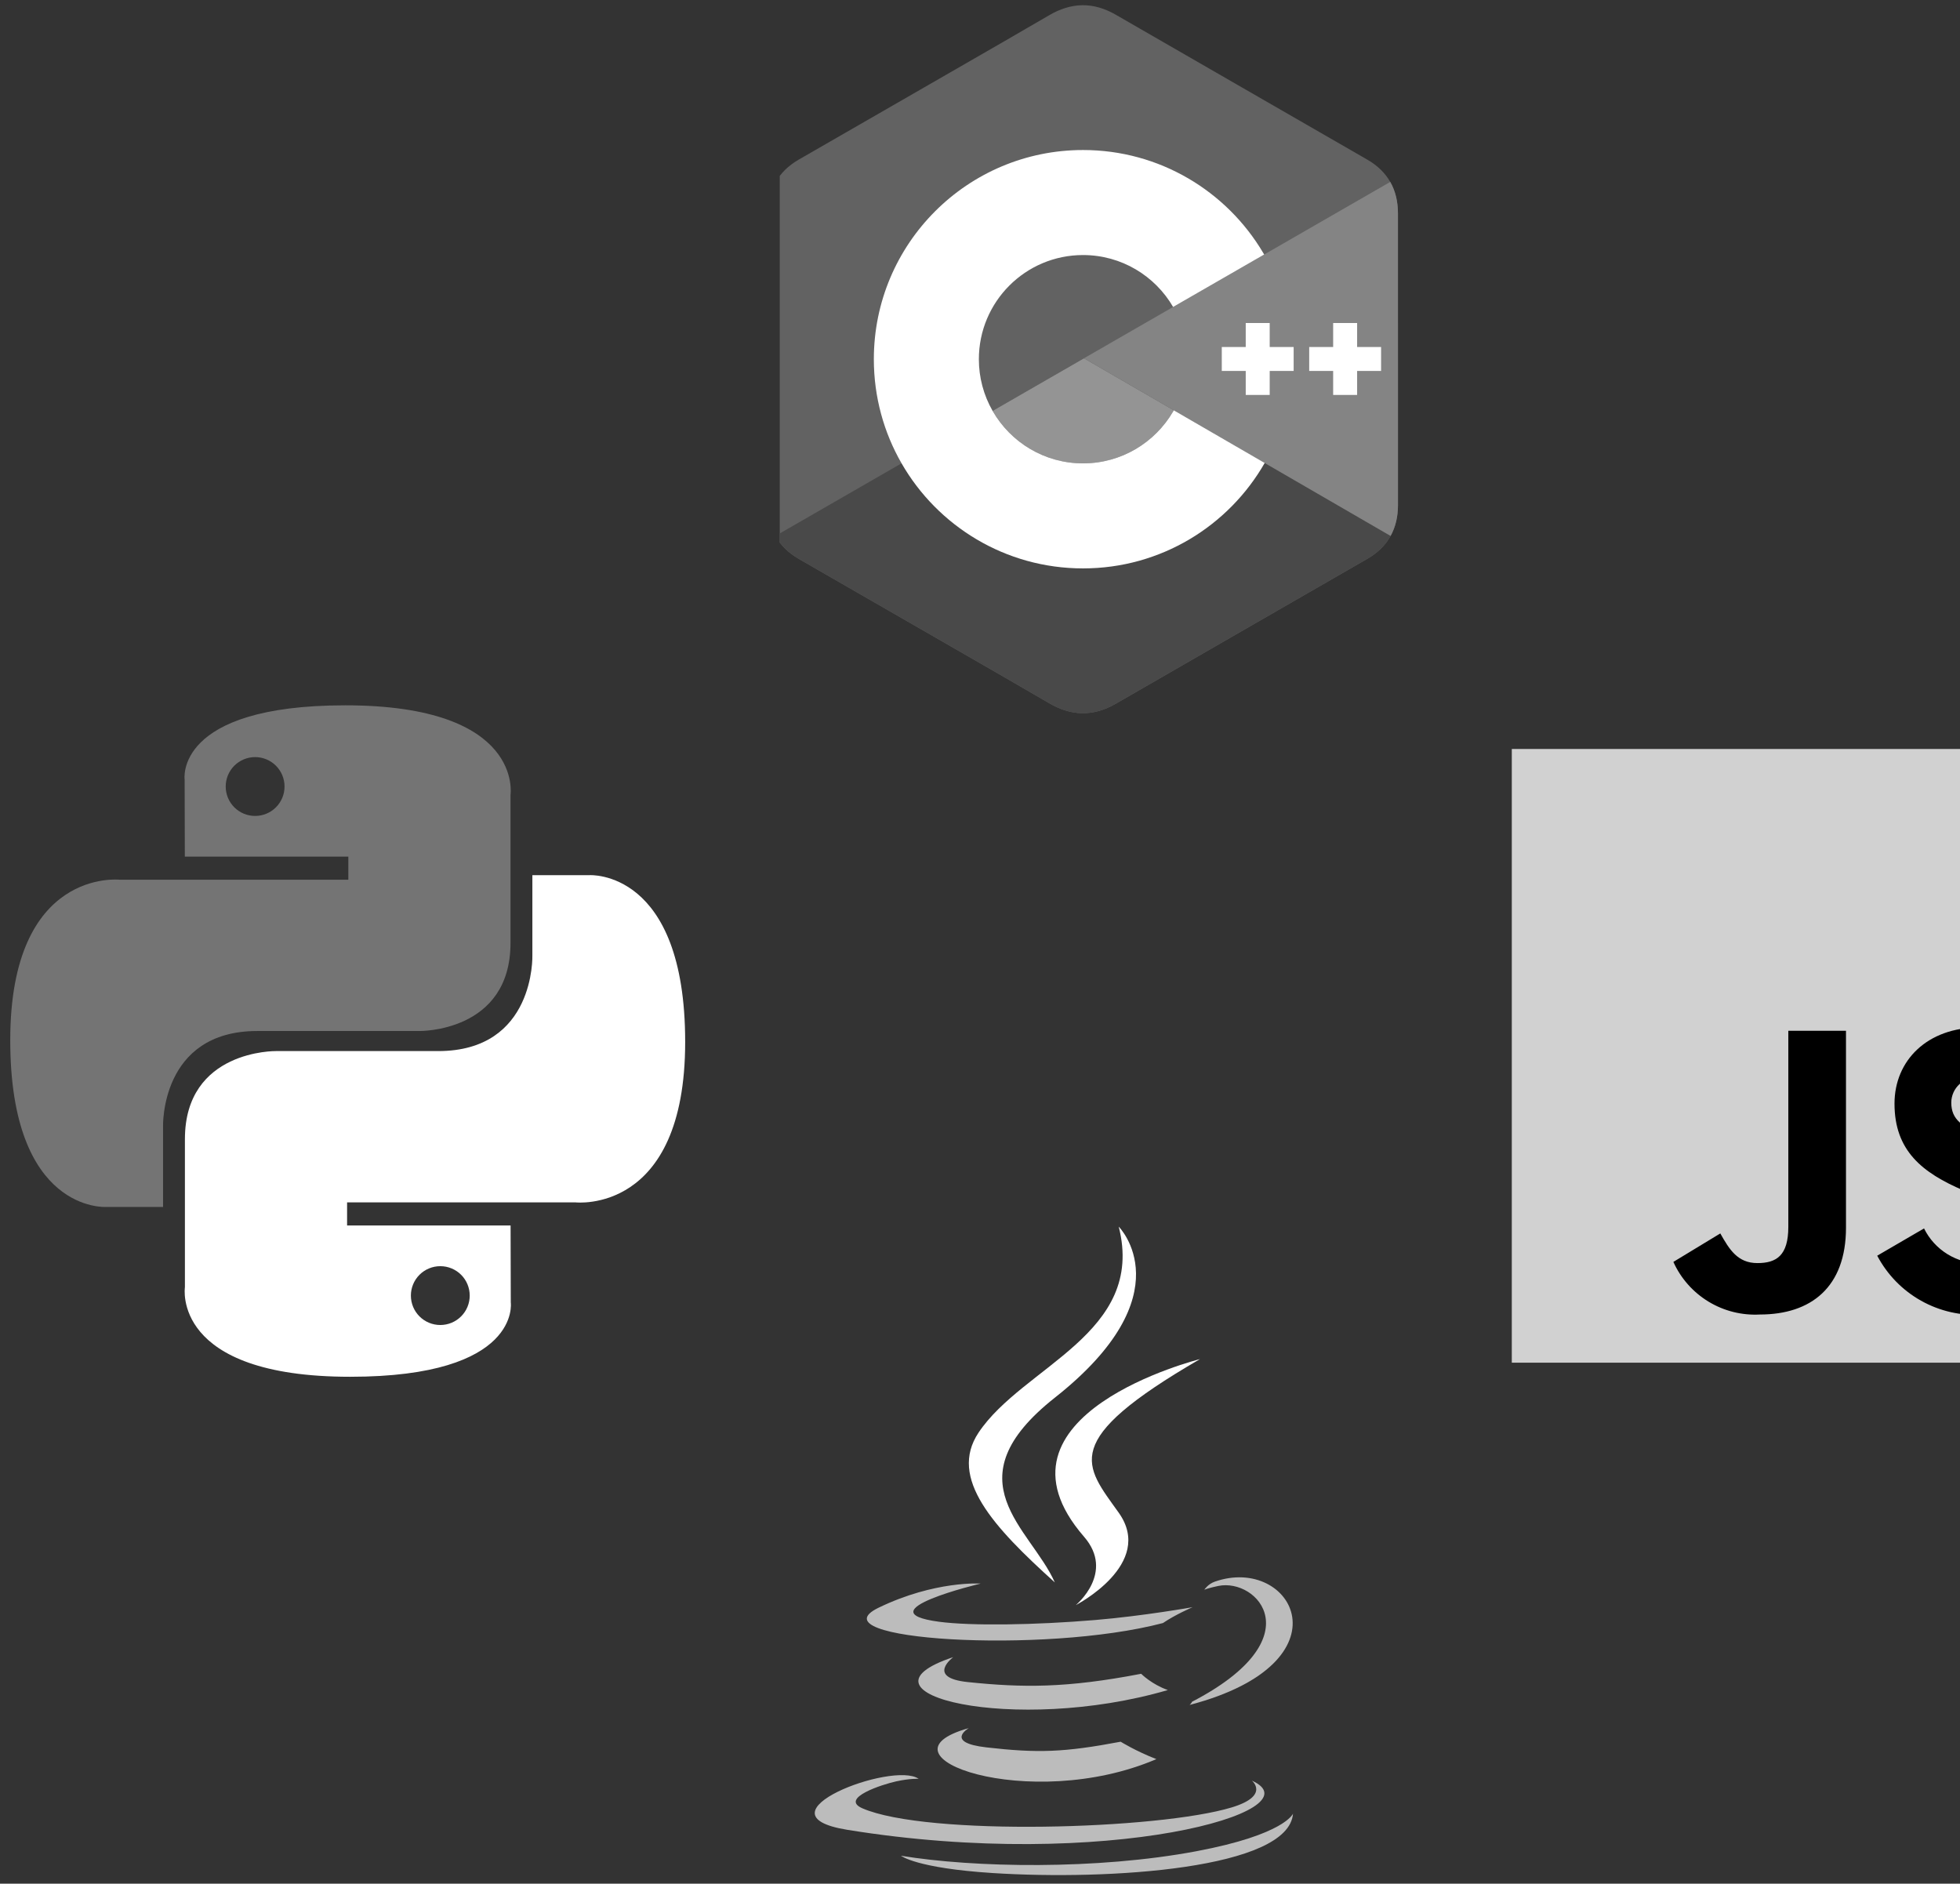 <svg width="154" height="148" viewBox="0 0 154 148" fill="none" xmlns="http://www.w3.org/2000/svg">
<rect x="0" y="0" width="154" height="148" fill="#333333" stroke="none"/>
<g clip-path="url(#clip0_67_358)">
<path d="M76.118 135.777C76.118 135.777 74.172 136.909 77.504 137.291C81.541 137.752 83.605 137.686 88.052 136.845C88.052 136.845 89.224 137.578 90.858 138.213C80.883 142.486 68.284 137.965 76.118 135.777ZM74.898 130.2C74.898 130.2 72.715 131.815 76.05 132.161C80.363 132.606 83.768 132.642 89.663 131.508C89.663 131.508 90.477 132.334 91.758 132.786C79.701 136.312 66.271 133.063 74.898 130.2Z" fill="#BCBCBC"/>
<path d="M85.172 120.737C87.632 123.568 84.528 126.112 84.528 126.112C84.528 126.112 90.768 122.892 87.903 118.857C85.225 115.096 83.173 113.228 94.284 106.784C94.284 106.784 76.844 111.139 85.172 120.737Z" fill="white"/>
<path d="M98.363 139.903C98.363 139.903 99.804 141.09 96.776 142.008C91.021 143.752 72.816 144.277 67.76 142.078C65.943 141.287 69.351 140.19 70.424 139.959C71.541 139.717 72.18 139.761 72.18 139.761C70.158 138.338 59.114 142.557 66.571 143.767C86.905 147.063 103.637 142.282 98.363 139.903ZM77.054 124.42C77.054 124.42 67.795 126.619 73.775 127.419C76.301 127.757 81.333 127.679 86.024 127.286C89.856 126.964 93.702 126.276 93.702 126.276C93.702 126.276 92.352 126.855 91.374 127.522C81.97 129.996 63.807 128.844 69.036 126.315C73.457 124.176 77.054 124.42 77.054 124.42ZM93.664 133.704C103.223 128.738 98.803 123.965 95.718 124.608C94.963 124.765 94.625 124.902 94.625 124.902C94.625 124.902 94.906 124.462 95.441 124.272C101.544 122.128 106.237 130.6 93.473 133.956C93.473 133.955 93.619 133.822 93.664 133.704Z" fill="#BCBCBC"/>
<path d="M87.901 96.378C87.901 96.378 93.194 101.674 82.88 109.815C74.608 116.348 80.994 120.072 82.877 124.328C78.048 119.972 74.506 116.137 76.882 112.567C80.371 107.329 90.036 104.789 87.901 96.378Z" fill="white"/>
<path d="M77.996 147.164C87.169 147.751 101.26 146.838 101.593 142.497C101.593 142.497 100.952 144.142 94.011 145.448C86.18 146.922 76.52 146.75 70.793 145.805C70.793 145.805 71.966 146.777 77.996 147.164Z" fill="#BCBCBC"/>
</g>
<g clip-path="url(#clip1_67_358)">
<path d="M109.839 16.764C109.838 15.829 109.638 15.003 109.234 14.293C108.836 13.596 108.241 13.011 107.443 12.549C100.854 8.75 94.259 4.962 87.672 1.159C85.897 0.134 84.175 0.171 82.412 1.211C79.79 2.758 66.66 10.281 62.747 12.547C61.136 13.48 60.352 14.907 60.351 16.762C60.349 24.403 60.351 32.043 60.349 39.684C60.349 40.598 60.541 41.409 60.927 42.108C61.325 42.826 61.928 43.427 62.745 43.9C66.658 46.166 79.79 53.688 82.412 55.235C84.175 56.275 85.897 56.313 87.673 55.287C94.26 51.484 100.855 47.696 107.445 43.897C108.262 43.425 108.865 42.824 109.263 42.106C109.649 41.407 109.841 40.597 109.841 39.681C109.841 39.681 109.841 24.405 109.839 16.764Z" fill="#626262"/>
<path d="M85.17 28.149L60.927 42.108C61.324 42.826 61.928 43.427 62.745 43.9C66.657 46.166 79.789 53.688 82.411 55.235C84.175 56.276 85.896 56.313 87.673 55.287C94.259 51.484 100.855 47.697 107.445 43.898C108.262 43.425 108.865 42.824 109.262 42.106L85.17 28.149Z" fill="#494949"/>
<path d="M77.99 32.284C79.401 34.746 82.053 36.407 85.095 36.407C88.156 36.407 90.823 34.725 92.227 32.236L85.171 28.149L77.99 32.284Z" fill="#949494"/>
<path d="M109.839 16.764C109.839 15.829 109.638 15.003 109.234 14.293L85.171 28.149L109.263 42.106C109.649 41.407 109.841 40.597 109.841 39.682C109.841 39.682 109.841 24.405 109.839 16.764Z" fill="#848484"/>
<path d="M108.514 29.146H106.631V31.029H104.748V29.146H102.866V27.264H104.748V25.381H106.631V27.264H108.514V29.146ZM85.095 11.787C91.114 11.787 96.377 15.024 99.241 19.851L99.327 19.998L92.173 24.117C90.756 21.679 88.118 20.039 85.095 20.039C80.575 20.039 76.911 23.703 76.911 28.223C76.909 29.648 77.281 31.048 77.99 32.284C79.401 34.746 82.053 36.407 85.095 36.407C88.122 36.407 90.764 34.762 92.18 32.318L92.227 32.236L99.37 36.374C96.537 41.323 91.206 44.659 85.095 44.659C78.996 44.659 73.672 41.337 70.836 36.402C69.451 33.994 68.659 31.201 68.659 28.223C68.659 19.146 76.017 11.787 85.095 11.787ZM99.762 25.381V27.264H101.644V29.146H99.762V31.029H97.879V29.146H95.997V27.264H97.879V25.381L99.762 25.381Z" fill="white"/>
</g>
<g clip-path="url(#clip2_67_358)">
<path d="M118.785 58.847H167.003V107.065H118.785V58.847Z" fill="#D1D1D1"/>
<path d="M151.174 96.517C151.585 97.351 152.224 98.052 153.016 98.54C153.808 99.027 154.721 99.281 155.651 99.272C157.528 99.272 158.729 98.334 158.729 97.034C158.729 95.484 157.496 94.929 155.429 94.025L154.296 93.54C151.024 92.147 148.854 90.402 148.854 86.713C148.854 83.316 151.437 80.727 155.489 80.727C156.801 80.633 158.112 80.927 159.257 81.572C160.403 82.217 161.334 83.185 161.933 84.356L158.391 86.62C158.16 86.04 157.758 85.543 157.239 85.197C156.72 84.85 156.107 84.669 155.482 84.678C155.21 84.651 154.935 84.68 154.674 84.765C154.414 84.85 154.174 84.989 153.97 85.171C153.766 85.354 153.603 85.577 153.49 85.827C153.377 86.076 153.317 86.347 153.314 86.62C153.314 87.979 154.156 88.53 156.101 89.376L157.234 89.861C161.084 91.513 163.261 93.195 163.261 96.979C163.261 101.058 160.056 103.293 155.753 103.293C154.076 103.399 152.405 103.018 150.94 102.196C149.475 101.374 148.279 100.146 147.496 98.659L151.174 96.517ZM135.167 96.91C135.878 98.172 136.526 99.24 138.083 99.24C139.571 99.24 140.511 98.658 140.511 96.393V80.986H145.042V96.453C145.042 101.144 142.286 103.28 138.276 103.28C136.858 103.357 135.45 103.004 134.237 102.266C133.024 101.529 132.062 100.441 131.479 99.147L135.167 96.91Z" fill="black"/>
</g>
<g clip-path="url(#clip3_67_358)">
<path d="M27.129 55.417C13.666 55.417 14.507 61.255 14.507 61.255L14.522 67.304H27.369V69.12H9.419C9.419 69.12 0.805 68.143 0.805 81.726C0.805 95.31 8.324 94.829 8.324 94.829H12.811V88.525C12.811 88.525 12.569 81.006 20.21 81.006H32.952C32.952 81.006 40.111 81.122 40.111 74.087V62.456C40.111 62.456 41.198 55.417 27.129 55.417ZM20.045 59.485C20.349 59.485 20.649 59.544 20.93 59.66C21.21 59.776 21.465 59.947 21.68 60.161C21.895 60.376 22.065 60.631 22.181 60.911C22.297 61.192 22.357 61.492 22.356 61.796C22.357 62.1 22.297 62.4 22.181 62.681C22.065 62.961 21.895 63.216 21.68 63.431C21.465 63.645 21.21 63.816 20.93 63.932C20.649 64.048 20.349 64.108 20.045 64.107C19.741 64.108 19.441 64.048 19.16 63.932C18.88 63.816 18.625 63.645 18.41 63.431C18.195 63.216 18.025 62.961 17.909 62.681C17.793 62.4 17.734 62.1 17.734 61.796C17.734 61.492 17.793 61.192 17.909 60.911C18.025 60.631 18.195 60.376 18.41 60.161C18.625 59.947 18.88 59.776 19.16 59.66C19.441 59.544 19.741 59.485 20.045 59.485Z" fill="url(#paint0_linear_67_358)"/>
<path d="M27.511 108.172C40.974 108.172 40.133 102.334 40.133 102.334L40.118 96.286H27.271V94.47H45.221C45.221 94.47 53.835 95.447 53.835 81.863C53.835 68.279 46.316 68.761 46.316 68.761H41.829V75.064C41.829 75.064 42.071 82.583 34.43 82.583H21.688C21.688 82.583 14.529 82.468 14.529 89.502V101.133C14.529 101.133 13.442 108.172 27.511 108.172M34.595 104.105C34.291 104.105 33.991 104.046 33.71 103.93C33.43 103.814 33.175 103.643 32.96 103.429C32.745 103.214 32.575 102.959 32.459 102.679C32.343 102.398 32.284 102.097 32.284 101.794C32.283 101.49 32.343 101.19 32.459 100.909C32.575 100.628 32.745 100.374 32.96 100.159C33.175 99.944 33.43 99.774 33.71 99.658C33.991 99.542 34.291 99.482 34.595 99.483C34.899 99.482 35.199 99.542 35.48 99.658C35.76 99.774 36.015 99.944 36.23 100.159C36.444 100.373 36.615 100.628 36.731 100.909C36.847 101.189 36.906 101.49 36.906 101.794C36.906 102.097 36.847 102.398 36.731 102.678C36.615 102.959 36.444 103.214 36.23 103.428C36.015 103.643 35.76 103.813 35.48 103.929C35.199 104.045 34.899 104.105 34.595 104.105Z" fill="url(#paint1_linear_67_358)"/>
</g>
<defs>
<linearGradient id="paint0_linear_67_358" x1="510.425" y1="529.914" x2="3138.45" y2="3131.72" gradientUnits="userSpaceOnUse">
<stop stop-color="#747474"/>
<stop offset="1" stop-color="#707070"/>
</linearGradient>
<linearGradient id="paint1_linear_67_358" x1="766.729" y1="879.845" x2="3588.93" y2="3547.76" gradientUnits="userSpaceOnUse">
<stop stop-color="white"/>
<stop offset="1" stop-color="#C3C3C3"/>
</linearGradient>
<clipPath id="clip0_67_358">
<rect width="52.242" height="52.242" fill="white" transform="translate(58.516 95.73)"/>
</clipPath>
<clipPath id="clip1_67_358">
<rect width="49.493" height="55.679" fill="white" transform="translate(61.266 0.411)"/>
</clipPath>
<clipPath id="clip2_67_358">
<rect width="55.106" height="55.106" fill="white" transform="translate(118.091 55.402)"/>
</clipPath>
<clipPath id="clip3_67_358">
<rect width="53.159" height="52.951" fill="white" transform="translate(0.774 55.402)"/>
</clipPath>
</defs>
</svg>
